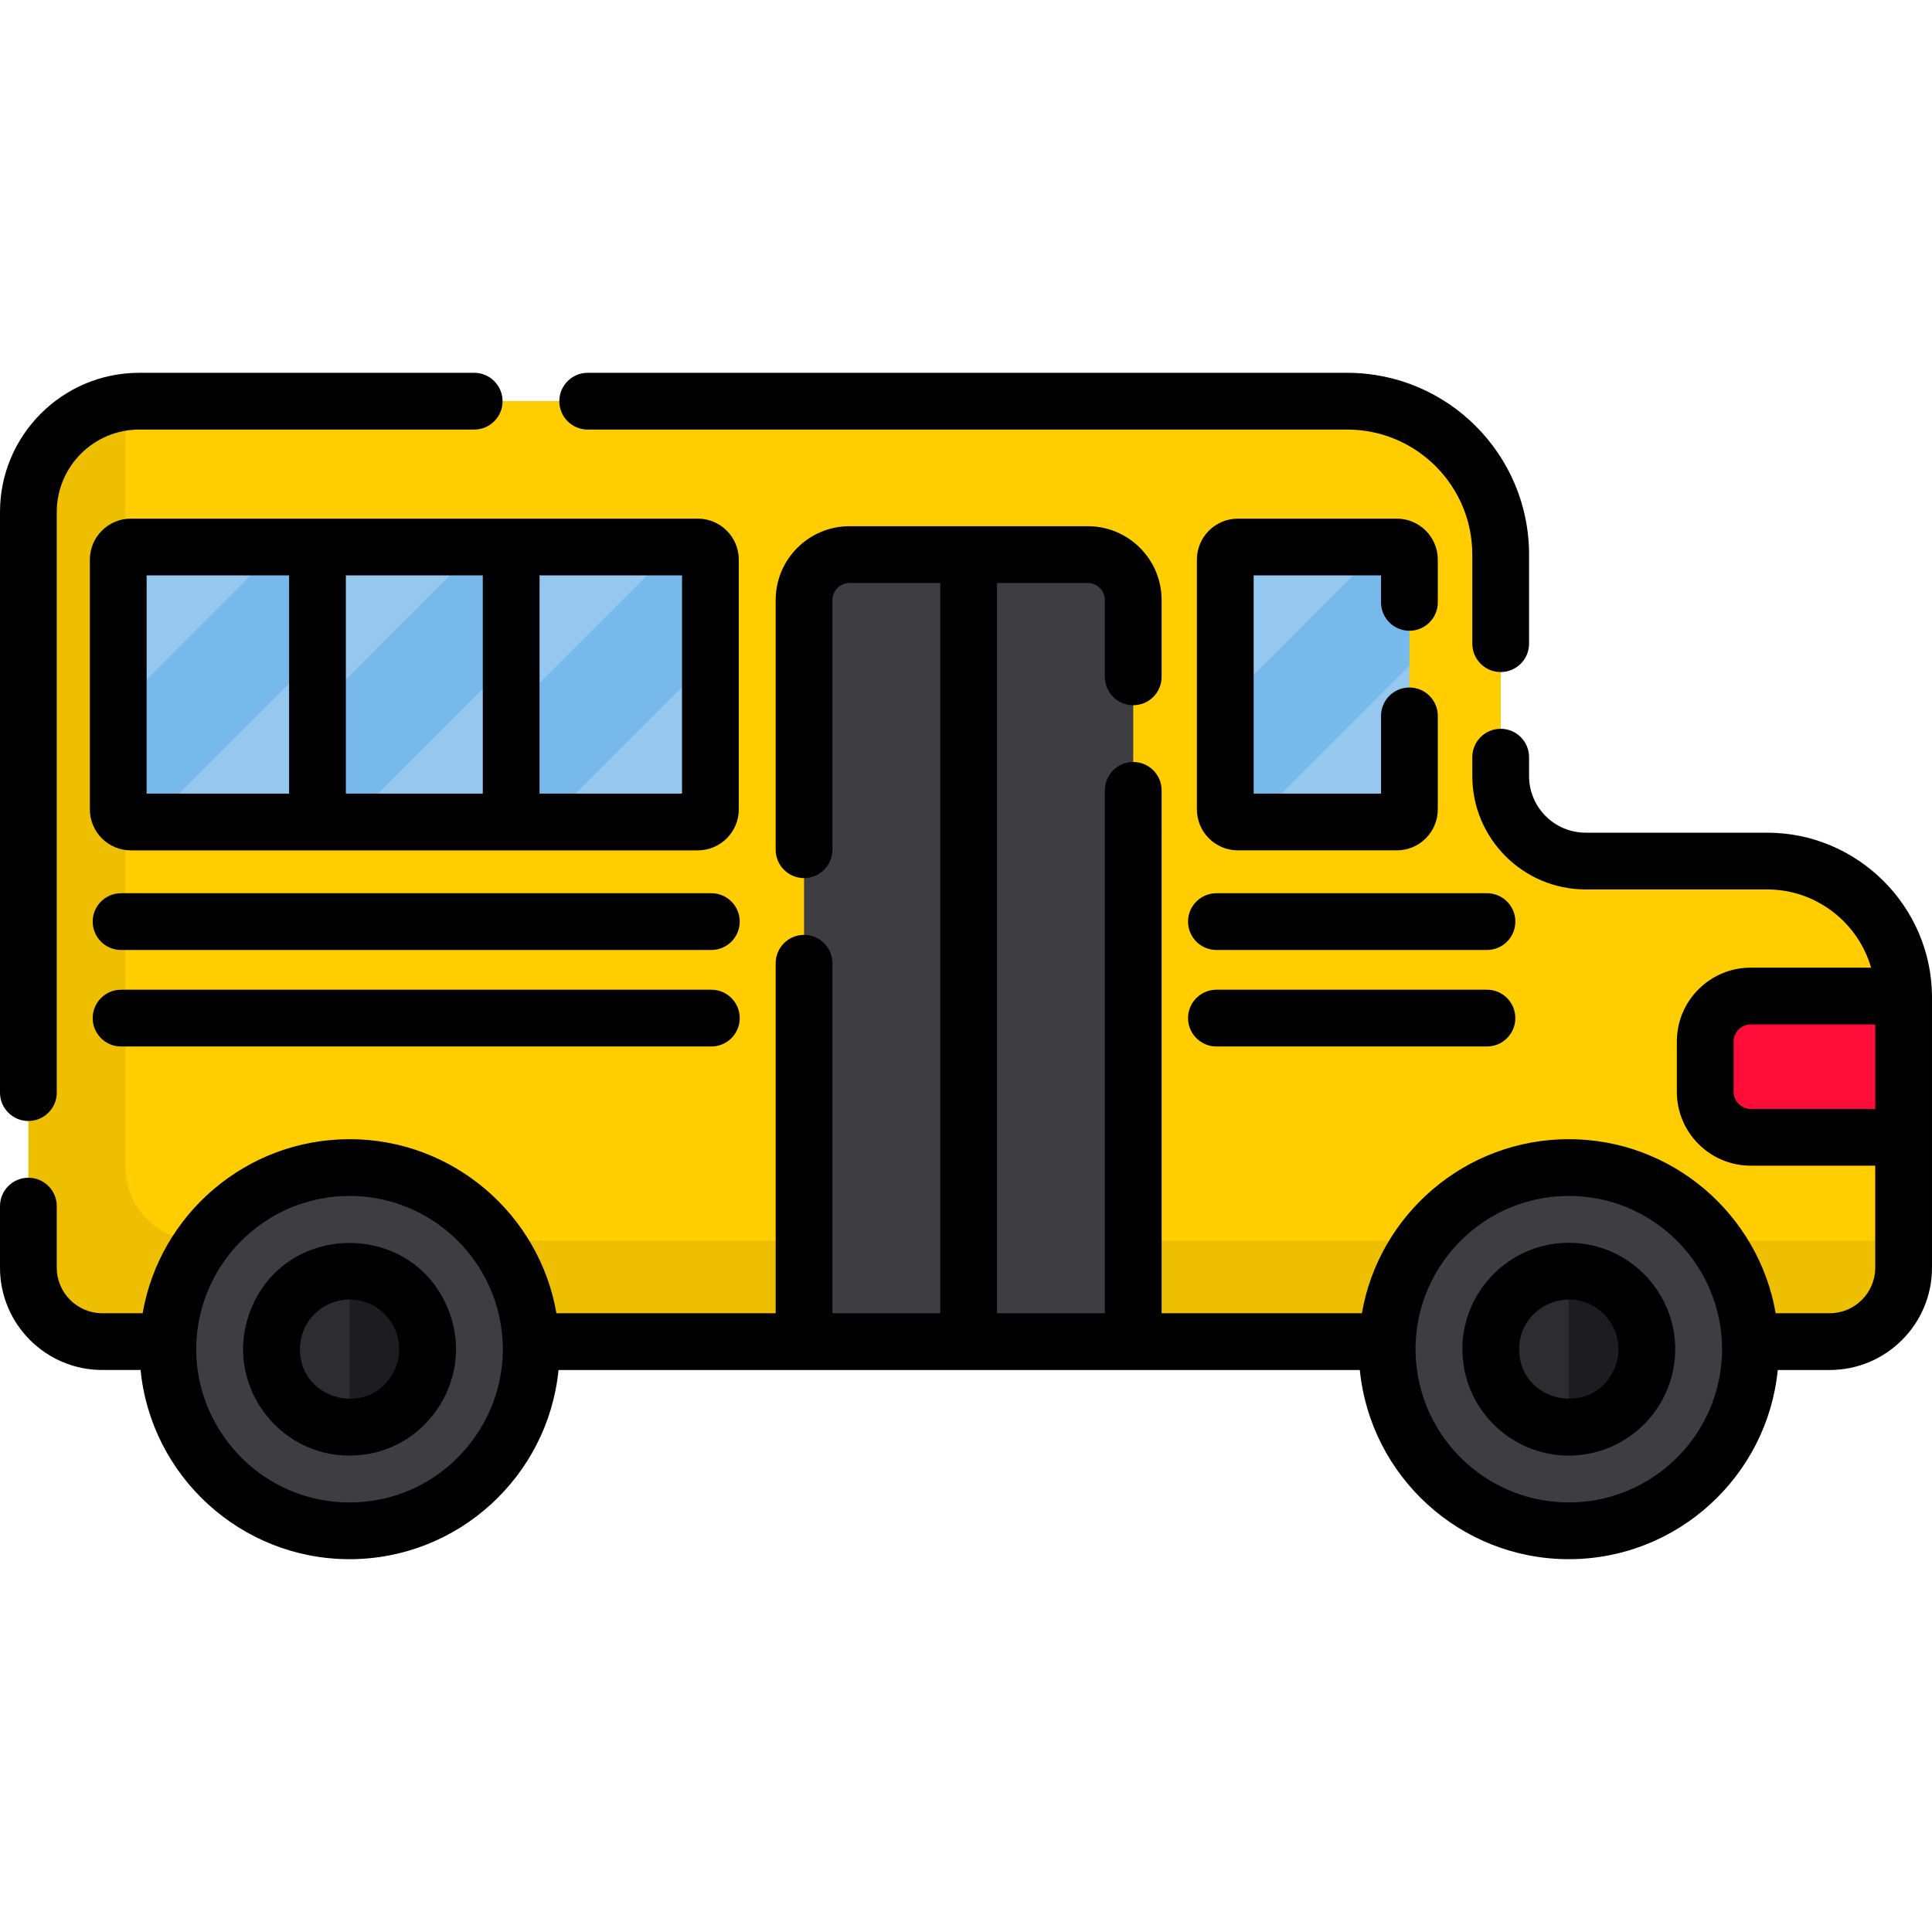 <?xml version="1.0" encoding="iso-8859-1"?>
<!-- Generator: Adobe Illustrator 19.0.0, SVG Export Plug-In . SVG Version: 6.00 Build 0)  -->
<svg version="1.1" id="Capa_1" xmlns="http://www.w3.org/2000/svg" xmlns:xlink="http://www.w3.org/1999/xlink" x="0px" y="0px"
	 viewBox="0 0 512 512" style="enable-background:new 0 0 512 512;" xml:space="preserve">
<path style="fill:#EEBF00;" d="M504.479,263.962v71.997c0,10.82-8.764,19.584-19.584,19.584H27.104
	c-10.82,0-19.584-8.764-19.584-19.584V135.681c0-15.001,11.261-27.385,25.791-29.14c1.173-0.15,2.356-0.221,3.57-0.221h320.165
	c22.451,0,40.651,18.2,40.651,40.651v58.701c0,12.434,10.088,22.522,22.522,22.522h48.132
	C488.185,228.194,504.279,244.168,504.479,263.962z"/>
<path style="fill:#FFCD00;" d="M504.479,263.962v64.837H52.794c-10.81,0-19.584-8.764-19.584-19.573V108.938
	c0-0.802,0.03-1.604,0.1-2.397c1.173-0.15,2.356-0.221,3.57-0.221h320.165c22.451,0,40.651,18.2,40.651,40.651v58.701
	c0,12.434,10.088,22.522,22.522,22.522h48.132C488.185,228.194,504.279,244.168,504.479,263.962z"/>
<path style="fill:#3E3D42;" d="M300.321,159.005v196.537h-87.239V159.005c0-6.618,5.415-12.033,12.033-12.033h63.173
	C294.906,146.972,300.321,152.387,300.321,159.005z"/>
<path style="fill:#96C8EF;" d="M373.511,148.306v66.181c0,1.845-1.504,3.349-3.339,3.349h-42.115c-1.845,0-3.349-1.504-3.349-3.349
	v-66.181c0-1.835,1.504-3.339,3.349-3.339h42.115C372.007,144.966,373.511,146.471,373.511,148.306z"/>
<path style="fill:#FF0C38;" d="M504.479,263.962v37.432h-40.541c-6.618,0-12.033-5.415-12.033-12.033v-13.367
	c0-6.618,5.415-12.033,12.033-12.033L504.479,263.962L504.479,263.962z"/>
<path style="fill:#78B9EB;" d="M373.511,148.306v28.087l-41.443,41.443h-4.011c-1.845,0-3.349-1.504-3.349-3.349V186.37
	l41.393-41.403h4.071C372.007,144.966,373.511,146.471,373.511,148.306z"/>
<g>
	<path style="fill:#96C8EF;" d="M78.738,144.966v72.869H40.063c-0.04,0-0.08,0-0.12-0.01c-1.795-0.06-3.229-1.534-3.229-3.339
		v-66.181c0-1.835,1.504-3.339,3.349-3.339H78.738z"/>
	<rect x="88.903" y="144.966" style="fill:#96C8EF;" width="42.807" height="72.869"/>
	<path style="fill:#96C8EF;" d="M182.87,148.306v66.181c0,1.845-1.504,3.349-3.339,3.349h-38.676v-72.869h38.676
		C181.366,144.966,182.87,146.471,182.87,148.306z"/>
</g>
<g>
	<path style="fill:#78B9EB;" d="M78.738,144.966v34.063l-38.796,38.796c-1.795-0.06-3.229-1.534-3.229-3.339v-32.268l37.242-37.252
		H78.738z"/>
	<polygon style="fill:#78B9EB;" points="131.705,144.966 131.705,178.839 92.708,217.836 88.898,217.836 88.898,182.81 
		126.732,144.966 	"/>
	<path style="fill:#78B9EB;" d="M182.87,148.306v31.637l-37.894,37.894h-4.121v-34.715l38.144-38.154h0.531
		C181.366,144.966,182.87,146.471,182.87,148.306z"/>
</g>
<circle style="fill:#3E3D42;" cx="92.633" cy="357.548" r="48.132"/>
<circle style="fill:#2D2D30;" cx="92.633" cy="357.548" r="20.677"/>
<path style="fill:#1D1D1F;" d="M113.31,357.548c0,11.421-9.255,20.677-20.677,20.677v-41.353
	C104.055,336.871,113.31,346.126,113.31,357.548z"/>
<circle style="fill:#3E3D42;" cx="415.747" cy="357.548" r="48.132"/>
<circle style="fill:#2D2D30;" cx="415.737" cy="357.548" r="20.677"/>
<path style="fill:#1D1D1F;" d="M436.412,357.548c0,11.421-9.255,20.677-20.677,20.677v-41.353
	C427.157,336.871,436.412,346.126,436.412,357.548z"/>
<path d="M7.521,297.072c4.151,0,7.521-3.369,7.521-7.521V135.681c0-12.043,9.797-21.84,21.84-21.84h88.783
	c4.151,0,7.521-3.369,7.521-7.521c0-4.151-3.369-7.521-7.521-7.521H36.881C16.545,98.8,0,115.345,0,135.681v153.871
	C0,293.703,3.369,297.072,7.521,297.072z"/>
<path d="M155.746,113.841h201.3c18.27,0,33.131,14.861,33.131,33.131v23.605c0,4.151,3.369,7.521,7.521,7.521
	s7.521-3.369,7.521-7.521v-23.605c0-26.563-21.609-48.172-48.172-48.172h-201.3c-4.161,0-7.521,3.369-7.521,7.521
	C148.225,110.472,151.584,113.841,155.746,113.841z"/>
<path d="M468.351,220.673h-48.132c-8.273,0-15.001-6.728-15.001-15.001v-5.014c0-4.151-3.369-7.521-7.521-7.521
	s-7.521,3.369-7.521,7.521v5.014c0,16.565,13.477,30.042,30.042,30.042h48.132c12.996,0,24.076,8.804,27.505,20.727h-31.917
	c-10.779,0-19.553,8.774-19.553,19.553v13.367c0,10.779,8.774,19.553,19.553,19.553h33.02v27.044
	c0,6.648-5.415,12.063-12.063,12.063h-14.319c-4.522-26.162-27.395-46.126-54.83-46.126s-50.308,19.965-54.83,46.126h-53.075
	V209.453c0-4.151-3.369-7.521-7.521-7.521s-7.521,3.369-7.521,7.521v138.569h-24.006h-4.573V154.492h24.066
	c2.447,0,4.512,2.066,4.512,4.512v20.366c0,4.151,3.369,7.521,7.521,7.521s7.521-3.369,7.521-7.521v-20.366
	c0-10.779-8.774-19.553-19.553-19.553h-63.173c-10.779,0-19.553,8.774-19.553,19.553v66.181c0,4.151,3.369,7.521,7.521,7.521
	c4.151,0,7.521-3.369,7.521-7.521v-66.181c0-2.447,2.066-4.512,4.512-4.512h24.066v193.529h-28.578v-92.754
	c0-4.151-3.369-7.521-7.521-7.521c-4.151,0-7.521,3.369-7.521,7.521v92.754h-58.099c-4.522-26.162-27.395-46.126-54.83-46.126
	s-50.308,19.965-54.83,46.126H27.104c-6.648,0-12.063-5.415-12.063-12.063v-16.325c0-4.151-3.369-7.521-7.521-7.521
	S0,315.483,0,319.634v16.325c0,14.951,12.153,27.104,27.104,27.104h10.148C40.029,391.17,63.804,413.2,92.633,413.2
	s52.604-22.03,55.381-50.137c54.987,0,158.062,0,212.351,0c2.778,28.107,26.553,50.137,55.381,50.137s52.604-22.03,55.381-50.137
	h13.768c14.951,0,27.104-12.153,27.104-27.104v-34.565v-37.513C511.759,240.056,492.176,220.673,468.351,220.673z M92.633,398.159
	c-26.284,0-45.644-24.722-39.478-50.137c4.292-17.809,20.366-31.085,39.478-31.085s35.186,13.276,39.478,31.085
	C138.229,373.236,119.101,398.159,92.633,398.159z M415.747,398.159c-20.516,0-37.543-15.302-40.23-35.096
	c-3.368-24.251,15.593-46.126,40.23-46.126c24.676,0,43.593,21.914,40.23,46.126C453.289,382.857,436.263,398.159,415.747,398.159z
	 M463.939,293.874c-2.447,0-4.512-2.066-4.512-4.512v-13.367c0-2.447,2.066-4.512,4.512-4.512h33.02v22.391H463.939z"/>
<path d="M66.101,348.022c-6.592,18.13,6.932,37.723,26.533,37.723c19.663,0,33.114-19.626,26.533-37.723
	C110.258,323.201,75.041,323.171,66.101,348.022z M79.477,357.548c0-7.235,5.893-13.156,13.156-13.156
	c9.717,0,15.949,10.182,11.933,18.671C98.667,375.859,79.477,371.536,79.477,357.548z"/>
<path d="M415.747,329.351c-17.648,0-31.111,16.141-27.656,33.712c2.567,12.915,13.988,22.682,27.656,22.682
	c13.657,0,25.079-9.767,27.656-22.682C446.865,345.455,433.34,329.351,415.747,329.351z M402.591,357.548
	c0-11.542,13.889-17.458,22.211-9.526c4.272,4.051,5.163,10.21,2.878,15.041C421.834,375.741,402.591,371.676,402.591,357.548z"/>
<path d="M34.675,225.356h150.251c5.986,0,10.86-4.873,10.86-10.87v-66.181c0-5.986-4.873-10.86-10.86-10.86H34.675
	c-5.986,0-10.86,4.873-10.86,10.86v66.181C23.815,220.483,28.688,225.356,34.675,225.356z M91.655,210.315v-57.828h36.29v57.828
	H91.655z M180.744,210.315h-37.757v-57.828h37.757V210.315z M38.856,152.487h37.757v57.828H38.856V152.487z"/>
<path d="M370.168,137.446h-42.115c-5.99,0-10.863,4.872-10.863,10.863v66.181c0,5.99,4.873,10.864,10.863,10.864h42.115
	c5.989,0,10.863-4.873,10.863-10.864v-24.772c0-4.154-3.367-7.521-7.521-7.521s-7.521,3.366-7.521,7.521v20.594H332.23v-57.825
	h33.759v7.149c0,4.154,3.367,7.521,7.521,7.521s7.521-3.366,7.521-7.521v-11.327C381.031,142.318,376.158,137.446,370.168,137.446z"
	/>
<path d="M188.515,236.713H32.088c-4.153,0-7.521,3.366-7.521,7.521c0,4.154,3.367,7.521,7.521,7.521h156.428
	c4.153,0,7.521-3.366,7.521-7.521C196.036,240.079,192.669,236.713,188.515,236.713z"/>
<path d="M188.515,262.286H32.088c-4.153,0-7.521,3.366-7.521,7.521c0,4.154,3.367,7.521,7.521,7.521h156.428
	c4.153,0,7.521-3.366,7.521-7.521C196.036,265.652,192.669,262.286,188.515,262.286z"/>
<path d="M394.062,236.713h-71.696c-4.153,0-7.521,3.366-7.521,7.521c0,4.154,3.367,7.521,7.521,7.521h71.696
	c4.153,0,7.521-3.366,7.521-7.521C401.583,240.079,398.216,236.713,394.062,236.713z"/>
<path d="M394.062,262.286h-71.696c-4.153,0-7.521,3.366-7.521,7.521c0,4.154,3.367,7.521,7.521,7.521h71.696
	c4.153,0,7.521-3.366,7.521-7.521C401.583,265.652,398.216,262.286,394.062,262.286z"/>
<g>
</g>
<g>
</g>
<g>
</g>
<g>
</g>
<g>
</g>
<g>
</g>
<g>
</g>
<g>
</g>
<g>
</g>
<g>
</g>
<g>
</g>
<g>
</g>
<g>
</g>
<g>
</g>
<g>
</g>
</svg>
